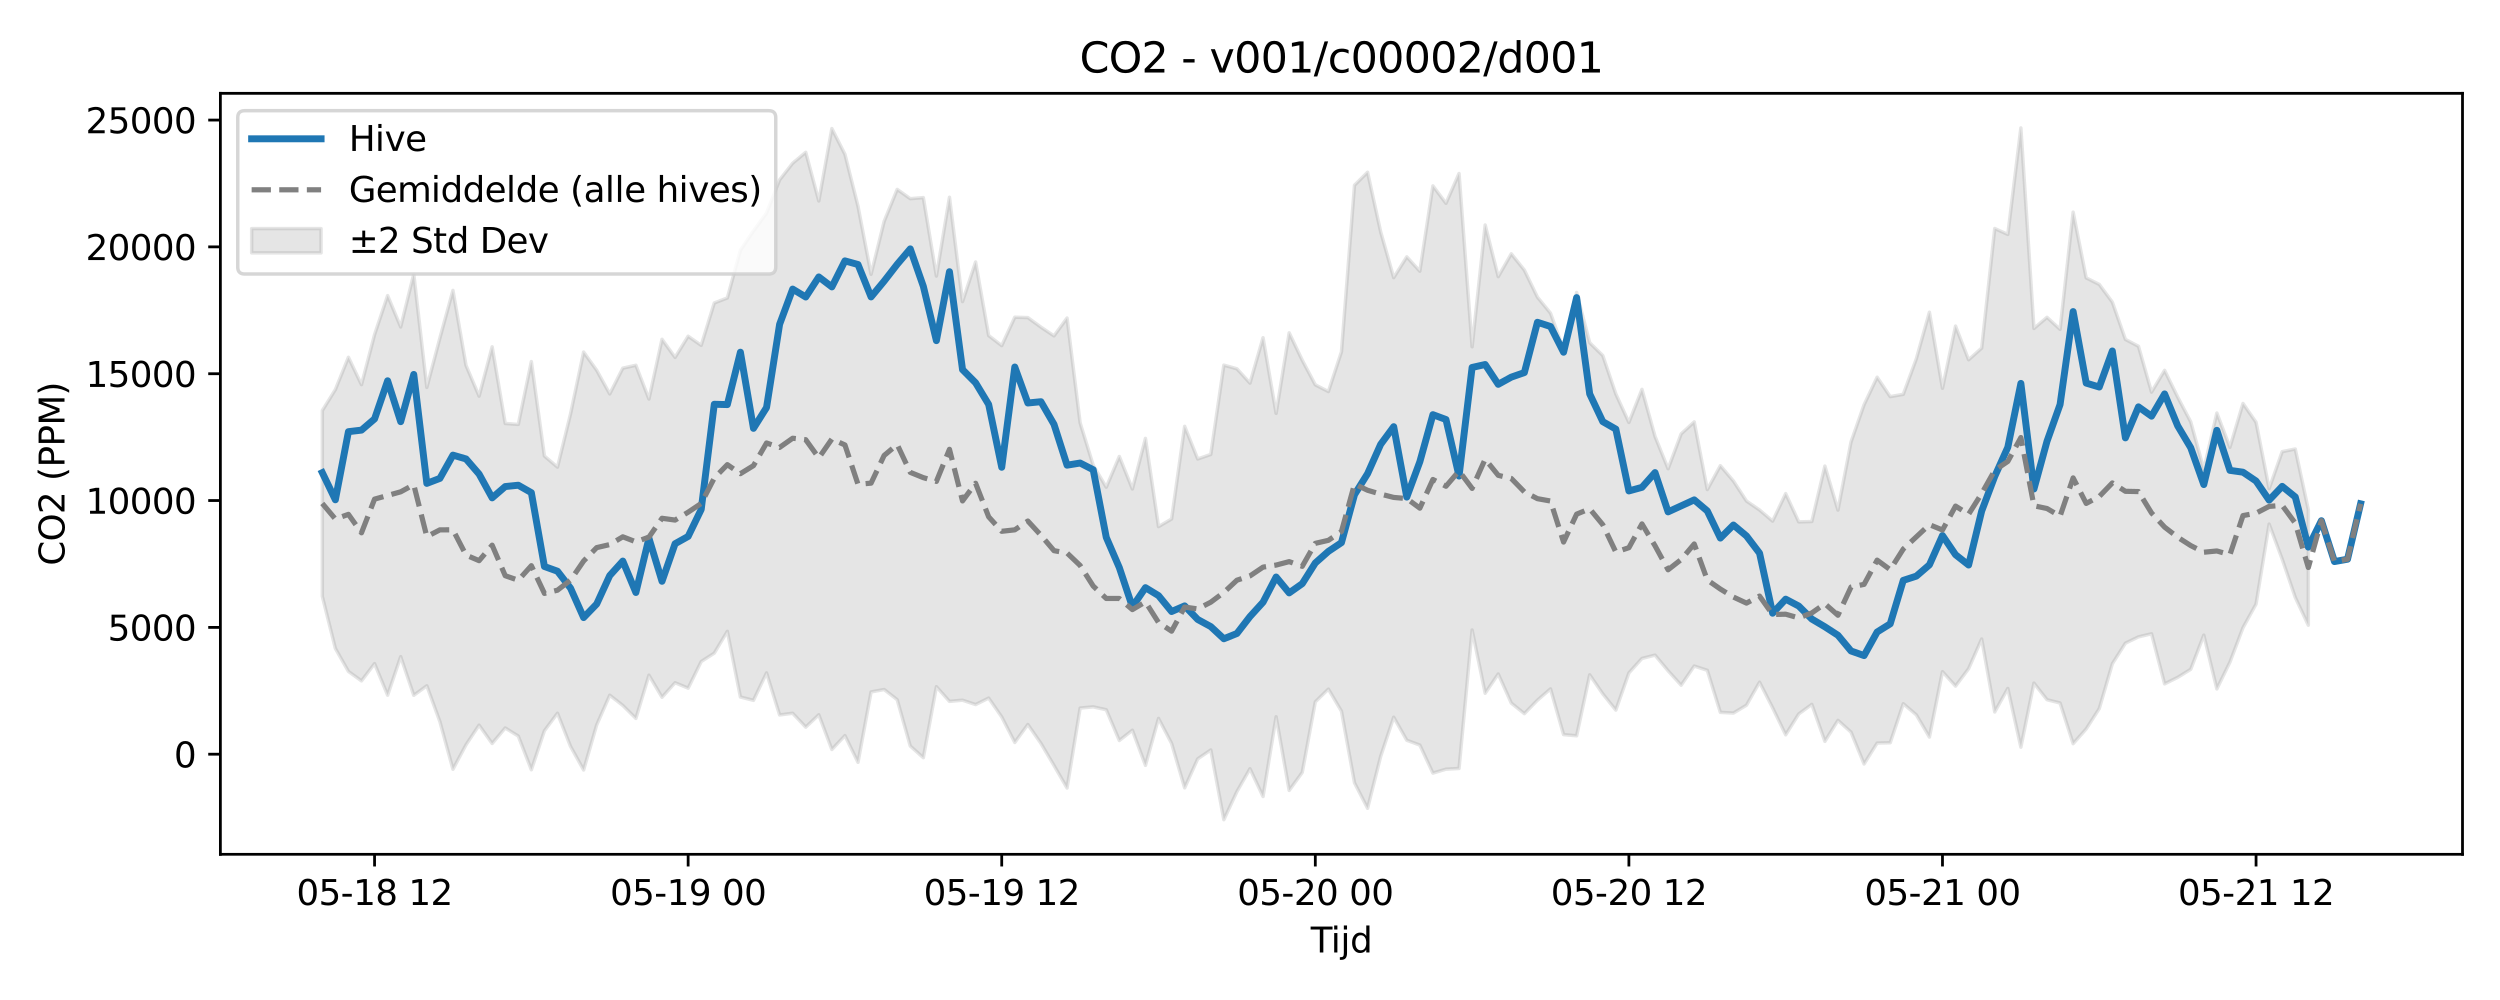 <?xml version="1.0" encoding="utf-8" standalone="no"?>
<!DOCTYPE svg PUBLIC "-//W3C//DTD SVG 1.1//EN"
  "http://www.w3.org/Graphics/SVG/1.1/DTD/svg11.dtd">
<svg xmlns:xlink="http://www.w3.org/1999/xlink" width="720pt" height="288pt" viewBox="0 0 720 288" xmlns="http://www.w3.org/2000/svg" version="1.1">
 <defs>
  <style type="text/css">*{stroke-linejoin: round; stroke-linecap: butt}</style>
 </defs>
 <g id="figure_1">
  <g id="patch_1">
   <path d="M 0 288 
L 720 288 
L 720 0 
L 0 0 
z
" style="fill: #ffffff"/>
  </g>
  <g id="axes_1">
   <g id="patch_2">
    <path d="M 63.47 246.04 
L 709.2 246.04 
L 709.2 26.88 
L 63.47 26.88 
z
" style="fill: #ffffff"/>
   </g>
   <g id="FillBetweenPolyCollection_1">
    <defs>
     <path id="m70e75638bb" d="M 92.821 -169.747 
L 92.821 -116.275 
L 96.584 -101.258 
L 100.347 -94.627 
L 104.11 -91.901 
L 107.873 -96.876 
L 111.636 -87.784 
L 115.399 -98.881 
L 119.162 -87.745 
L 122.925 -90.489 
L 126.688 -80.173 
L 130.451 -66.448 
L 134.214 -73.497 
L 137.977 -79.157 
L 141.74 -73.866 
L 145.503 -78.345 
L 149.266 -76.009 
L 153.029 -66.303 
L 156.792 -77.538 
L 160.555 -82.586 
L 164.318 -73.033 
L 168.081 -66.241 
L 171.844 -79.209 
L 175.607 -87.776 
L 179.37 -84.829 
L 183.133 -81.095 
L 186.896 -93.55 
L 190.659 -87.184 
L 194.422 -91.374 
L 198.185 -89.809 
L 201.948 -97.475 
L 205.711 -99.892 
L 209.474 -106.175 
L 213.237 -87.254 
L 217 -86.297 
L 220.763 -94.209 
L 224.526 -82.093 
L 228.289 -82.581 
L 232.052 -78.581 
L 235.815 -82.148 
L 239.578 -72.137 
L 243.341 -76.142 
L 247.104 -68.441 
L 250.867 -88.715 
L 254.63 -89.424 
L 258.393 -86.488 
L 262.156 -73.146 
L 265.919 -69.78 
L 269.682 -90.232 
L 273.445 -86 
L 277.208 -86.339 
L 280.971 -85.08 
L 284.734 -86.954 
L 288.497 -81.518 
L 292.26 -74.172 
L 296.023 -79.349 
L 299.786 -73.909 
L 303.549 -67.546 
L 307.312 -61.051 
L 311.075 -84.072 
L 314.838 -84.425 
L 318.601 -83.593 
L 322.364 -74.73 
L 326.127 -77.698 
L 329.89 -67.581 
L 333.653 -81.087 
L 337.416 -73.909 
L 341.179 -61.094 
L 344.942 -69.449 
L 348.705 -72.015 
L 352.468 -51.922 
L 356.231 -60.007 
L 359.994 -66.601 
L 363.757 -58.593 
L 367.52 -81.572 
L 371.283 -60.356 
L 375.046 -65.531 
L 378.809 -85.868 
L 382.572 -89.541 
L 386.335 -83.178 
L 390.098 -62.541 
L 393.861 -55.208 
L 397.624 -70.129 
L 401.387 -81.447 
L 405.15 -74.806 
L 408.913 -73.417 
L 412.676 -65.348 
L 416.439 -66.472 
L 420.202 -66.68 
L 423.965 -106.562 
L 427.728 -88.341 
L 431.491 -93.891 
L 435.254 -85.511 
L 439.017 -82.473 
L 442.78 -86.34 
L 446.543 -89.598 
L 450.306 -76.428 
L 454.069 -76.089 
L 457.832 -93.656 
L 461.595 -88.179 
L 465.358 -83.486 
L 469.121 -94.196 
L 472.884 -98.364 
L 476.647 -99.318 
L 480.41 -94.811 
L 484.173 -90.655 
L 487.936 -96.177 
L 491.699 -94.948 
L 495.462 -82.833 
L 499.225 -82.635 
L 502.988 -84.902 
L 506.751 -91.534 
L 510.514 -84.144 
L 514.277 -76.373 
L 518.04 -82.382 
L 521.803 -85.145 
L 525.566 -74.478 
L 529.329 -80.532 
L 533.092 -77.148 
L 536.855 -67.971 
L 540.618 -73.996 
L 544.381 -74.087 
L 548.144 -85.327 
L 551.907 -82.117 
L 555.67 -75.716 
L 559.433 -94.561 
L 563.196 -90.396 
L 566.959 -95.426 
L 570.722 -103.976 
L 574.485 -82.947 
L 578.248 -89.729 
L 582.011 -72.811 
L 585.774 -91.271 
L 589.537 -86.48 
L 593.3 -85.539 
L 597.063 -73.82 
L 600.826 -78.064 
L 604.589 -83.926 
L 608.352 -96.824 
L 612.115 -102.758 
L 615.878 -104.578 
L 619.641 -105.465 
L 623.404 -91.041 
L 627.167 -92.908 
L 630.93 -95.242 
L 634.693 -105.082 
L 638.456 -89.593 
L 642.219 -97.305 
L 645.982 -107.215 
L 649.745 -114.031 
L 653.508 -137.065 
L 657.271 -126.971 
L 661.034 -115.96 
L 664.797 -107.934 
L 664.797 -141.188 
L 664.797 -141.188 
L 661.034 -158.685 
L 657.271 -157.931 
L 653.508 -147.252 
L 649.745 -166.385 
L 645.982 -171.805 
L 642.219 -159.177 
L 638.456 -169.051 
L 634.693 -152.83 
L 630.93 -166.508 
L 627.167 -173.663 
L 623.404 -181.344 
L 619.641 -175.07 
L 615.878 -188.27 
L 612.115 -190.257 
L 608.352 -200.997 
L 604.589 -206.087 
L 600.826 -207.968 
L 597.063 -226.905 
L 593.3 -193.142 
L 589.537 -196.616 
L 585.774 -193.403 
L 582.011 -251.158 
L 578.248 -220.485 
L 574.485 -222.19 
L 570.722 -187.751 
L 566.959 -184.381 
L 563.196 -194.09 
L 559.433 -176.171 
L 555.67 -198.084 
L 551.907 -184.673 
L 548.144 -174.437 
L 544.381 -173.773 
L 540.618 -179.361 
L 536.855 -171.44 
L 533.092 -160.708 
L 529.329 -141.087 
L 525.566 -153.766 
L 521.803 -137.804 
L 518.04 -137.699 
L 514.277 -145.844 
L 510.514 -137.918 
L 506.751 -141.122 
L 502.988 -143.702 
L 499.225 -149.465 
L 495.462 -153.881 
L 491.699 -147.001 
L 487.936 -166.499 
L 484.173 -163.046 
L 480.41 -152.999 
L 476.647 -162.313 
L 472.884 -175.866 
L 469.121 -166.333 
L 465.358 -174.541 
L 461.595 -185.61 
L 457.832 -189.29 
L 454.069 -203.765 
L 450.306 -187.356 
L 446.543 -197.812 
L 442.78 -202.427 
L 439.017 -210.209 
L 435.254 -214.903 
L 431.491 -208.321 
L 427.728 -223.208 
L 423.965 -188.123 
L 420.202 -238.031 
L 416.439 -229.453 
L 412.676 -234.466 
L 408.913 -209.884 
L 405.15 -214.028 
L 401.387 -208.036 
L 397.624 -221.268 
L 393.861 -238.397 
L 390.098 -234.667 
L 386.335 -186.665 
L 382.572 -175.232 
L 378.809 -177.168 
L 375.046 -184.267 
L 371.283 -192.148 
L 367.52 -168.948 
L 363.757 -190.741 
L 359.994 -177.665 
L 356.231 -181.794 
L 352.468 -182.842 
L 348.705 -157.124 
L 344.942 -155.814 
L 341.179 -165.223 
L 337.416 -138.535 
L 333.653 -136.335 
L 329.89 -161.749 
L 326.127 -147.17 
L 322.364 -156.538 
L 318.601 -147.678 
L 314.838 -154.018 
L 311.075 -166.227 
L 307.312 -196.412 
L 303.549 -191.265 
L 299.786 -193.789 
L 296.023 -196.531 
L 292.26 -196.645 
L 288.497 -188.458 
L 284.734 -191.358 
L 280.971 -212.551 
L 277.208 -201.131 
L 273.445 -231.193 
L 269.682 -208.488 
L 265.919 -231.092 
L 262.156 -230.78 
L 258.393 -233.457 
L 254.63 -224.229 
L 250.867 -208.994 
L 247.104 -228.601 
L 243.341 -243.563 
L 239.578 -250.978 
L 235.815 -230.111 
L 232.052 -244.143 
L 228.289 -240.997 
L 224.526 -236.192 
L 220.763 -226.629 
L 217 -221.498 
L 213.237 -215.916 
L 209.474 -202.193 
L 205.711 -200.746 
L 201.948 -188.539 
L 198.185 -191.169 
L 194.422 -185.066 
L 190.659 -190.288 
L 186.896 -173.07 
L 183.133 -182.808 
L 179.37 -181.971 
L 175.607 -174.551 
L 171.844 -181.365 
L 168.081 -186.612 
L 164.318 -168.808 
L 160.555 -153.467 
L 156.792 -156.665 
L 153.029 -183.861 
L 149.266 -165.764 
L 145.503 -166.046 
L 141.74 -188.116 
L 137.977 -173.901 
L 134.214 -182.772 
L 130.451 -204.368 
L 126.688 -190.636 
L 122.925 -176.425 
L 119.162 -209.07 
L 115.399 -193.834 
L 111.636 -202.864 
L 107.873 -191.625 
L 104.11 -177.21 
L 100.347 -185.107 
L 96.584 -175.798 
L 92.821 -169.747 
z
" style="stroke: #808080; stroke-opacity: 0.2"/>
    </defs>
    <g clip-path="url(#p7e079d8d9c)">
     <use xlink:href="#m70e75638bb" x="0" y="288" style="fill: #808080; fill-opacity: 0.2; stroke: #808080; stroke-opacity: 0.2"/>
    </g>
   </g>
   <g id="matplotlib.axis_1">
    <g id="xtick_1">
     <g id="line2d_1">
      <defs>
       <path id="mf0b51a9834" d="M 0 0 
L 0 3.5 
" style="stroke: #000000; stroke-width: 0.8"/>
      </defs>
      <g>
       <use xlink:href="#mf0b51a9834" x="107.873" y="246.04" style="stroke: #000000; stroke-width: 0.8"/>
      </g>
     </g>
     <g id="text_1">
      <!-- 05-18 12 -->
      <g transform="translate(85.393 260.638) scale(0.1 -0.1)">
       <defs>
        <path id="DejaVuSans-30" d="M 2034 4250 
Q 1547 4250 1301 3770 
Q 1056 3291 1056 2328 
Q 1056 1369 1301 889 
Q 1547 409 2034 409 
Q 2525 409 2770 889 
Q 3016 1369 3016 2328 
Q 3016 3291 2770 3770 
Q 2525 4250 2034 4250 
z
M 2034 4750 
Q 2819 4750 3233 4129 
Q 3647 3509 3647 2328 
Q 3647 1150 3233 529 
Q 2819 -91 2034 -91 
Q 1250 -91 836 529 
Q 422 1150 422 2328 
Q 422 3509 836 4129 
Q 1250 4750 2034 4750 
z
" transform="scale(0.016)"/>
        <path id="DejaVuSans-35" d="M 691 4666 
L 3169 4666 
L 3169 4134 
L 1269 4134 
L 1269 2991 
Q 1406 3038 1543 3061 
Q 1681 3084 1819 3084 
Q 2600 3084 3056 2656 
Q 3513 2228 3513 1497 
Q 3513 744 3044 326 
Q 2575 -91 1722 -91 
Q 1428 -91 1123 -41 
Q 819 9 494 109 
L 494 744 
Q 775 591 1075 516 
Q 1375 441 1709 441 
Q 2250 441 2565 725 
Q 2881 1009 2881 1497 
Q 2881 1984 2565 2268 
Q 2250 2553 1709 2553 
Q 1456 2553 1204 2497 
Q 953 2441 691 2322 
L 691 4666 
z
" transform="scale(0.016)"/>
        <path id="DejaVuSans-2d" d="M 313 2009 
L 1997 2009 
L 1997 1497 
L 313 1497 
L 313 2009 
z
" transform="scale(0.016)"/>
        <path id="DejaVuSans-31" d="M 794 531 
L 1825 531 
L 1825 4091 
L 703 3866 
L 703 4441 
L 1819 4666 
L 2450 4666 
L 2450 531 
L 3481 531 
L 3481 0 
L 794 0 
L 794 531 
z
" transform="scale(0.016)"/>
        <path id="DejaVuSans-38" d="M 2034 2216 
Q 1584 2216 1326 1975 
Q 1069 1734 1069 1313 
Q 1069 891 1326 650 
Q 1584 409 2034 409 
Q 2484 409 2743 651 
Q 3003 894 3003 1313 
Q 3003 1734 2745 1975 
Q 2488 2216 2034 2216 
z
M 1403 2484 
Q 997 2584 770 2862 
Q 544 3141 544 3541 
Q 544 4100 942 4425 
Q 1341 4750 2034 4750 
Q 2731 4750 3128 4425 
Q 3525 4100 3525 3541 
Q 3525 3141 3298 2862 
Q 3072 2584 2669 2484 
Q 3125 2378 3379 2068 
Q 3634 1759 3634 1313 
Q 3634 634 3220 271 
Q 2806 -91 2034 -91 
Q 1263 -91 848 271 
Q 434 634 434 1313 
Q 434 1759 690 2068 
Q 947 2378 1403 2484 
z
M 1172 3481 
Q 1172 3119 1398 2916 
Q 1625 2713 2034 2713 
Q 2441 2713 2670 2916 
Q 2900 3119 2900 3481 
Q 2900 3844 2670 4047 
Q 2441 4250 2034 4250 
Q 1625 4250 1398 4047 
Q 1172 3844 1172 3481 
z
" transform="scale(0.016)"/>
        <path id="DejaVuSans-20" transform="scale(0.016)"/>
        <path id="DejaVuSans-32" d="M 1228 531 
L 3431 531 
L 3431 0 
L 469 0 
L 469 531 
Q 828 903 1448 1529 
Q 2069 2156 2228 2338 
Q 2531 2678 2651 2914 
Q 2772 3150 2772 3378 
Q 2772 3750 2511 3984 
Q 2250 4219 1831 4219 
Q 1534 4219 1204 4116 
Q 875 4013 500 3803 
L 500 4441 
Q 881 4594 1212 4672 
Q 1544 4750 1819 4750 
Q 2544 4750 2975 4387 
Q 3406 4025 3406 3419 
Q 3406 3131 3298 2873 
Q 3191 2616 2906 2266 
Q 2828 2175 2409 1742 
Q 1991 1309 1228 531 
z
" transform="scale(0.016)"/>
       </defs>
       <use xlink:href="#DejaVuSans-30"/>
       <use xlink:href="#DejaVuSans-35" transform="translate(63.623 0)"/>
       <use xlink:href="#DejaVuSans-2d" transform="translate(127.246 0)"/>
       <use xlink:href="#DejaVuSans-31" transform="translate(163.33 0)"/>
       <use xlink:href="#DejaVuSans-38" transform="translate(226.953 0)"/>
       <use xlink:href="#DejaVuSans-20" transform="translate(290.576 0)"/>
       <use xlink:href="#DejaVuSans-31" transform="translate(322.363 0)"/>
       <use xlink:href="#DejaVuSans-32" transform="translate(385.986 0)"/>
      </g>
     </g>
    </g>
    <g id="xtick_2">
     <g id="line2d_2">
      <g>
       <use xlink:href="#mf0b51a9834" x="198.185" y="246.04" style="stroke: #000000; stroke-width: 0.8"/>
      </g>
     </g>
     <g id="text_2">
      <!-- 05-19 00 -->
      <g transform="translate(175.705 260.638) scale(0.1 -0.1)">
       <defs>
        <path id="DejaVuSans-39" d="M 703 97 
L 703 672 
Q 941 559 1184 500 
Q 1428 441 1663 441 
Q 2288 441 2617 861 
Q 2947 1281 2994 2138 
Q 2813 1869 2534 1725 
Q 2256 1581 1919 1581 
Q 1219 1581 811 2004 
Q 403 2428 403 3163 
Q 403 3881 828 4315 
Q 1253 4750 1959 4750 
Q 2769 4750 3195 4129 
Q 3622 3509 3622 2328 
Q 3622 1225 3098 567 
Q 2575 -91 1691 -91 
Q 1453 -91 1209 -44 
Q 966 3 703 97 
z
M 1959 2075 
Q 2384 2075 2632 2365 
Q 2881 2656 2881 3163 
Q 2881 3666 2632 3958 
Q 2384 4250 1959 4250 
Q 1534 4250 1286 3958 
Q 1038 3666 1038 3163 
Q 1038 2656 1286 2365 
Q 1534 2075 1959 2075 
z
" transform="scale(0.016)"/>
       </defs>
       <use xlink:href="#DejaVuSans-30"/>
       <use xlink:href="#DejaVuSans-35" transform="translate(63.623 0)"/>
       <use xlink:href="#DejaVuSans-2d" transform="translate(127.246 0)"/>
       <use xlink:href="#DejaVuSans-31" transform="translate(163.33 0)"/>
       <use xlink:href="#DejaVuSans-39" transform="translate(226.953 0)"/>
       <use xlink:href="#DejaVuSans-20" transform="translate(290.576 0)"/>
       <use xlink:href="#DejaVuSans-30" transform="translate(322.363 0)"/>
       <use xlink:href="#DejaVuSans-30" transform="translate(385.986 0)"/>
      </g>
     </g>
    </g>
    <g id="xtick_3">
     <g id="line2d_3">
      <g>
       <use xlink:href="#mf0b51a9834" x="288.497" y="246.04" style="stroke: #000000; stroke-width: 0.8"/>
      </g>
     </g>
     <g id="text_3">
      <!-- 05-19 12 -->
      <g transform="translate(266.017 260.638) scale(0.1 -0.1)">
       <use xlink:href="#DejaVuSans-30"/>
       <use xlink:href="#DejaVuSans-35" transform="translate(63.623 0)"/>
       <use xlink:href="#DejaVuSans-2d" transform="translate(127.246 0)"/>
       <use xlink:href="#DejaVuSans-31" transform="translate(163.33 0)"/>
       <use xlink:href="#DejaVuSans-39" transform="translate(226.953 0)"/>
       <use xlink:href="#DejaVuSans-20" transform="translate(290.576 0)"/>
       <use xlink:href="#DejaVuSans-31" transform="translate(322.363 0)"/>
       <use xlink:href="#DejaVuSans-32" transform="translate(385.986 0)"/>
      </g>
     </g>
    </g>
    <g id="xtick_4">
     <g id="line2d_4">
      <g>
       <use xlink:href="#mf0b51a9834" x="378.809" y="246.04" style="stroke: #000000; stroke-width: 0.8"/>
      </g>
     </g>
     <g id="text_4">
      <!-- 05-20 00 -->
      <g transform="translate(356.329 260.638) scale(0.1 -0.1)">
       <use xlink:href="#DejaVuSans-30"/>
       <use xlink:href="#DejaVuSans-35" transform="translate(63.623 0)"/>
       <use xlink:href="#DejaVuSans-2d" transform="translate(127.246 0)"/>
       <use xlink:href="#DejaVuSans-32" transform="translate(163.33 0)"/>
       <use xlink:href="#DejaVuSans-30" transform="translate(226.953 0)"/>
       <use xlink:href="#DejaVuSans-20" transform="translate(290.576 0)"/>
       <use xlink:href="#DejaVuSans-30" transform="translate(322.363 0)"/>
       <use xlink:href="#DejaVuSans-30" transform="translate(385.986 0)"/>
      </g>
     </g>
    </g>
    <g id="xtick_5">
     <g id="line2d_5">
      <g>
       <use xlink:href="#mf0b51a9834" x="469.121" y="246.04" style="stroke: #000000; stroke-width: 0.8"/>
      </g>
     </g>
     <g id="text_5">
      <!-- 05-20 12 -->
      <g transform="translate(446.64 260.638) scale(0.1 -0.1)">
       <use xlink:href="#DejaVuSans-30"/>
       <use xlink:href="#DejaVuSans-35" transform="translate(63.623 0)"/>
       <use xlink:href="#DejaVuSans-2d" transform="translate(127.246 0)"/>
       <use xlink:href="#DejaVuSans-32" transform="translate(163.33 0)"/>
       <use xlink:href="#DejaVuSans-30" transform="translate(226.953 0)"/>
       <use xlink:href="#DejaVuSans-20" transform="translate(290.576 0)"/>
       <use xlink:href="#DejaVuSans-31" transform="translate(322.363 0)"/>
       <use xlink:href="#DejaVuSans-32" transform="translate(385.986 0)"/>
      </g>
     </g>
    </g>
    <g id="xtick_6">
     <g id="line2d_6">
      <g>
       <use xlink:href="#mf0b51a9834" x="559.433" y="246.04" style="stroke: #000000; stroke-width: 0.8"/>
      </g>
     </g>
     <g id="text_6">
      <!-- 05-21 00 -->
      <g transform="translate(536.952 260.638) scale(0.1 -0.1)">
       <use xlink:href="#DejaVuSans-30"/>
       <use xlink:href="#DejaVuSans-35" transform="translate(63.623 0)"/>
       <use xlink:href="#DejaVuSans-2d" transform="translate(127.246 0)"/>
       <use xlink:href="#DejaVuSans-32" transform="translate(163.33 0)"/>
       <use xlink:href="#DejaVuSans-31" transform="translate(226.953 0)"/>
       <use xlink:href="#DejaVuSans-20" transform="translate(290.576 0)"/>
       <use xlink:href="#DejaVuSans-30" transform="translate(322.363 0)"/>
       <use xlink:href="#DejaVuSans-30" transform="translate(385.986 0)"/>
      </g>
     </g>
    </g>
    <g id="xtick_7">
     <g id="line2d_7">
      <g>
       <use xlink:href="#mf0b51a9834" x="649.745" y="246.04" style="stroke: #000000; stroke-width: 0.8"/>
      </g>
     </g>
     <g id="text_7">
      <!-- 05-21 12 -->
      <g transform="translate(627.264 260.638) scale(0.1 -0.1)">
       <use xlink:href="#DejaVuSans-30"/>
       <use xlink:href="#DejaVuSans-35" transform="translate(63.623 0)"/>
       <use xlink:href="#DejaVuSans-2d" transform="translate(127.246 0)"/>
       <use xlink:href="#DejaVuSans-32" transform="translate(163.33 0)"/>
       <use xlink:href="#DejaVuSans-31" transform="translate(226.953 0)"/>
       <use xlink:href="#DejaVuSans-20" transform="translate(290.576 0)"/>
       <use xlink:href="#DejaVuSans-31" transform="translate(322.363 0)"/>
       <use xlink:href="#DejaVuSans-32" transform="translate(385.986 0)"/>
      </g>
     </g>
    </g>
    <g id="text_8">
     <!-- Tijd -->
     <g transform="translate(377.485 274.317) scale(0.1 -0.1)">
      <defs>
       <path id="DejaVuSans-54" d="M -19 4666 
L 3928 4666 
L 3928 4134 
L 2272 4134 
L 2272 0 
L 1638 0 
L 1638 4134 
L -19 4134 
L -19 4666 
z
" transform="scale(0.016)"/>
       <path id="DejaVuSans-69" d="M 603 3500 
L 1178 3500 
L 1178 0 
L 603 0 
L 603 3500 
z
M 603 4863 
L 1178 4863 
L 1178 4134 
L 603 4134 
L 603 4863 
z
" transform="scale(0.016)"/>
       <path id="DejaVuSans-6a" d="M 603 3500 
L 1178 3500 
L 1178 -63 
Q 1178 -731 923 -1031 
Q 669 -1331 103 -1331 
L -116 -1331 
L -116 -844 
L 38 -844 
Q 366 -844 484 -692 
Q 603 -541 603 -63 
L 603 3500 
z
M 603 4863 
L 1178 4863 
L 1178 4134 
L 603 4134 
L 603 4863 
z
" transform="scale(0.016)"/>
       <path id="DejaVuSans-64" d="M 2906 2969 
L 2906 4863 
L 3481 4863 
L 3481 0 
L 2906 0 
L 2906 525 
Q 2725 213 2448 61 
Q 2172 -91 1784 -91 
Q 1150 -91 751 415 
Q 353 922 353 1747 
Q 353 2572 751 3078 
Q 1150 3584 1784 3584 
Q 2172 3584 2448 3432 
Q 2725 3281 2906 2969 
z
M 947 1747 
Q 947 1113 1208 752 
Q 1469 391 1925 391 
Q 2381 391 2643 752 
Q 2906 1113 2906 1747 
Q 2906 2381 2643 2742 
Q 2381 3103 1925 3103 
Q 1469 3103 1208 2742 
Q 947 2381 947 1747 
z
" transform="scale(0.016)"/>
      </defs>
      <use xlink:href="#DejaVuSans-54"/>
      <use xlink:href="#DejaVuSans-69" transform="translate(57.959 0)"/>
      <use xlink:href="#DejaVuSans-6a" transform="translate(85.742 0)"/>
      <use xlink:href="#DejaVuSans-64" transform="translate(113.525 0)"/>
     </g>
    </g>
   </g>
   <g id="matplotlib.axis_2">
    <g id="ytick_1">
     <g id="line2d_8">
      <defs>
       <path id="m801683d7bb" d="M 0 0 
L -3.5 0 
" style="stroke: #000000; stroke-width: 0.8"/>
      </defs>
      <g>
       <use xlink:href="#m801683d7bb" x="63.47" y="217.214" style="stroke: #000000; stroke-width: 0.8"/>
      </g>
     </g>
     <g id="text_9">
      <!-- 0 -->
      <g transform="translate(50.108 221.013) scale(0.1 -0.1)">
       <use xlink:href="#DejaVuSans-30"/>
      </g>
     </g>
    </g>
    <g id="ytick_2">
     <g id="line2d_9">
      <g>
       <use xlink:href="#m801683d7bb" x="63.47" y="180.685" style="stroke: #000000; stroke-width: 0.8"/>
      </g>
     </g>
     <g id="text_10">
      <!-- 5000 -->
      <g transform="translate(31.02 184.485) scale(0.1 -0.1)">
       <use xlink:href="#DejaVuSans-35"/>
       <use xlink:href="#DejaVuSans-30" transform="translate(63.623 0)"/>
       <use xlink:href="#DejaVuSans-30" transform="translate(127.246 0)"/>
       <use xlink:href="#DejaVuSans-30" transform="translate(190.869 0)"/>
      </g>
     </g>
    </g>
    <g id="ytick_3">
     <g id="line2d_10">
      <g>
       <use xlink:href="#m801683d7bb" x="63.47" y="144.157" style="stroke: #000000; stroke-width: 0.8"/>
      </g>
     </g>
     <g id="text_11">
      <!-- 10000 -->
      <g transform="translate(24.657 147.956) scale(0.1 -0.1)">
       <use xlink:href="#DejaVuSans-31"/>
       <use xlink:href="#DejaVuSans-30" transform="translate(63.623 0)"/>
       <use xlink:href="#DejaVuSans-30" transform="translate(127.246 0)"/>
       <use xlink:href="#DejaVuSans-30" transform="translate(190.869 0)"/>
       <use xlink:href="#DejaVuSans-30" transform="translate(254.492 0)"/>
      </g>
     </g>
    </g>
    <g id="ytick_4">
     <g id="line2d_11">
      <g>
       <use xlink:href="#m801683d7bb" x="63.47" y="107.629" style="stroke: #000000; stroke-width: 0.8"/>
      </g>
     </g>
     <g id="text_12">
      <!-- 15000 -->
      <g transform="translate(24.657 111.428) scale(0.1 -0.1)">
       <use xlink:href="#DejaVuSans-31"/>
       <use xlink:href="#DejaVuSans-35" transform="translate(63.623 0)"/>
       <use xlink:href="#DejaVuSans-30" transform="translate(127.246 0)"/>
       <use xlink:href="#DejaVuSans-30" transform="translate(190.869 0)"/>
       <use xlink:href="#DejaVuSans-30" transform="translate(254.492 0)"/>
      </g>
     </g>
    </g>
    <g id="ytick_5">
     <g id="line2d_12">
      <g>
       <use xlink:href="#m801683d7bb" x="63.47" y="71.101" style="stroke: #000000; stroke-width: 0.8"/>
      </g>
     </g>
     <g id="text_13">
      <!-- 20000 -->
      <g transform="translate(24.657 74.9) scale(0.1 -0.1)">
       <use xlink:href="#DejaVuSans-32"/>
       <use xlink:href="#DejaVuSans-30" transform="translate(63.623 0)"/>
       <use xlink:href="#DejaVuSans-30" transform="translate(127.246 0)"/>
       <use xlink:href="#DejaVuSans-30" transform="translate(190.869 0)"/>
       <use xlink:href="#DejaVuSans-30" transform="translate(254.492 0)"/>
      </g>
     </g>
    </g>
    <g id="ytick_6">
     <g id="line2d_13">
      <g>
       <use xlink:href="#m801683d7bb" x="63.47" y="34.573" style="stroke: #000000; stroke-width: 0.8"/>
      </g>
     </g>
     <g id="text_14">
      <!-- 25000 -->
      <g transform="translate(24.657 38.372) scale(0.1 -0.1)">
       <use xlink:href="#DejaVuSans-32"/>
       <use xlink:href="#DejaVuSans-35" transform="translate(63.623 0)"/>
       <use xlink:href="#DejaVuSans-30" transform="translate(127.246 0)"/>
       <use xlink:href="#DejaVuSans-30" transform="translate(190.869 0)"/>
       <use xlink:href="#DejaVuSans-30" transform="translate(254.492 0)"/>
      </g>
     </g>
    </g>
    <g id="text_15">
     <!-- CO2 (PPM) -->
     <g transform="translate(18.578 162.903) rotate(-90) scale(0.1 -0.1)">
      <defs>
       <path id="DejaVuSans-43" d="M 4122 4306 
L 4122 3641 
Q 3803 3938 3442 4084 
Q 3081 4231 2675 4231 
Q 1875 4231 1450 3742 
Q 1025 3253 1025 2328 
Q 1025 1406 1450 917 
Q 1875 428 2675 428 
Q 3081 428 3442 575 
Q 3803 722 4122 1019 
L 4122 359 
Q 3791 134 3420 21 
Q 3050 -91 2638 -91 
Q 1578 -91 968 557 
Q 359 1206 359 2328 
Q 359 3453 968 4101 
Q 1578 4750 2638 4750 
Q 3056 4750 3426 4639 
Q 3797 4528 4122 4306 
z
" transform="scale(0.016)"/>
       <path id="DejaVuSans-4f" d="M 2522 4238 
Q 1834 4238 1429 3725 
Q 1025 3213 1025 2328 
Q 1025 1447 1429 934 
Q 1834 422 2522 422 
Q 3209 422 3611 934 
Q 4013 1447 4013 2328 
Q 4013 3213 3611 3725 
Q 3209 4238 2522 4238 
z
M 2522 4750 
Q 3503 4750 4090 4092 
Q 4678 3434 4678 2328 
Q 4678 1225 4090 567 
Q 3503 -91 2522 -91 
Q 1538 -91 948 565 
Q 359 1222 359 2328 
Q 359 3434 948 4092 
Q 1538 4750 2522 4750 
z
" transform="scale(0.016)"/>
       <path id="DejaVuSans-28" d="M 1984 4856 
Q 1566 4138 1362 3434 
Q 1159 2731 1159 2009 
Q 1159 1288 1364 580 
Q 1569 -128 1984 -844 
L 1484 -844 
Q 1016 -109 783 600 
Q 550 1309 550 2009 
Q 550 2706 781 3412 
Q 1013 4119 1484 4856 
L 1984 4856 
z
" transform="scale(0.016)"/>
       <path id="DejaVuSans-50" d="M 1259 4147 
L 1259 2394 
L 2053 2394 
Q 2494 2394 2734 2622 
Q 2975 2850 2975 3272 
Q 2975 3691 2734 3919 
Q 2494 4147 2053 4147 
L 1259 4147 
z
M 628 4666 
L 2053 4666 
Q 2838 4666 3239 4311 
Q 3641 3956 3641 3272 
Q 3641 2581 3239 2228 
Q 2838 1875 2053 1875 
L 1259 1875 
L 1259 0 
L 628 0 
L 628 4666 
z
" transform="scale(0.016)"/>
       <path id="DejaVuSans-4d" d="M 628 4666 
L 1569 4666 
L 2759 1491 
L 3956 4666 
L 4897 4666 
L 4897 0 
L 4281 0 
L 4281 4097 
L 3078 897 
L 2444 897 
L 1241 4097 
L 1241 0 
L 628 0 
L 628 4666 
z
" transform="scale(0.016)"/>
       <path id="DejaVuSans-29" d="M 513 4856 
L 1013 4856 
Q 1481 4119 1714 3412 
Q 1947 2706 1947 2009 
Q 1947 1309 1714 600 
Q 1481 -109 1013 -844 
L 513 -844 
Q 928 -128 1133 580 
Q 1338 1288 1338 2009 
Q 1338 2731 1133 3434 
Q 928 4138 513 4856 
z
" transform="scale(0.016)"/>
      </defs>
      <use xlink:href="#DejaVuSans-43"/>
      <use xlink:href="#DejaVuSans-4f" transform="translate(69.824 0)"/>
      <use xlink:href="#DejaVuSans-32" transform="translate(148.535 0)"/>
      <use xlink:href="#DejaVuSans-20" transform="translate(212.158 0)"/>
      <use xlink:href="#DejaVuSans-28" transform="translate(243.945 0)"/>
      <use xlink:href="#DejaVuSans-50" transform="translate(282.959 0)"/>
      <use xlink:href="#DejaVuSans-50" transform="translate(343.262 0)"/>
      <use xlink:href="#DejaVuSans-4d" transform="translate(403.564 0)"/>
      <use xlink:href="#DejaVuSans-29" transform="translate(489.844 0)"/>
     </g>
    </g>
   </g>
   <g id="line2d_14">
    <path d="M 92.821 136.128 
L 96.584 143.938 
L 100.347 124.322 
L 104.11 123.874 
L 107.873 120.644 
L 111.636 109.67 
L 115.399 121.44 
L 119.162 107.841 
L 122.925 139.214 
L 126.688 137.772 
L 130.451 131.076 
L 134.214 132.174 
L 137.977 136.53 
L 141.74 143.38 
L 145.503 140.129 
L 149.266 139.742 
L 153.029 141.888 
L 156.792 163.149 
L 160.555 164.508 
L 164.318 169.398 
L 168.081 177.861 
L 171.844 173.962 
L 175.607 165.76 
L 179.37 161.593 
L 183.133 170.635 
L 186.896 155.016 
L 190.659 167.409 
L 194.422 156.596 
L 198.185 154.492 
L 201.948 146.714 
L 205.711 116.43 
L 209.474 116.522 
L 213.237 101.436 
L 217 123.363 
L 220.763 117.367 
L 224.526 93.398 
L 228.289 83.257 
L 232.052 85.54 
L 235.815 79.758 
L 239.578 82.629 
L 243.341 75.133 
L 247.104 76.178 
L 250.867 85.515 
L 254.63 80.967 
L 258.393 76.12 
L 262.156 71.678 
L 265.919 82.468 
L 269.682 98.102 
L 273.445 78.253 
L 277.208 106.453 
L 280.971 110.24 
L 284.734 116.48 
L 288.497 134.572 
L 292.26 105.703 
L 296.023 116.063 
L 299.786 115.692 
L 303.549 122.209 
L 307.312 133.971 
L 311.075 133.355 
L 314.838 135.285 
L 318.601 154.754 
L 322.364 163.47 
L 326.127 174.758 
L 329.89 169.245 
L 333.653 171.535 
L 337.416 176.119 
L 341.179 174.498 
L 344.942 178.406 
L 348.705 180.464 
L 352.468 183.963 
L 356.231 182.446 
L 359.994 177.571 
L 363.757 173.436 
L 367.52 166.184 
L 371.283 170.755 
L 375.046 168.1 
L 378.809 162.134 
L 382.572 158.803 
L 386.335 156.282 
L 390.098 142.472 
L 393.861 136.423 
L 397.624 127.983 
L 401.387 122.888 
L 405.15 143.164 
L 408.913 132.984 
L 412.676 119.425 
L 416.439 120.821 
L 420.202 137.1 
L 423.965 105.825 
L 427.728 104.979 
L 431.491 110.686 
L 435.254 108.615 
L 439.017 107.3 
L 442.78 92.818 
L 446.543 94.026 
L 450.306 101.441 
L 454.069 85.719 
L 457.832 113.449 
L 461.595 121.422 
L 465.358 123.587 
L 469.121 141.391 
L 472.884 140.355 
L 476.647 136.109 
L 480.41 147.418 
L 487.936 143.964 
L 491.699 147.148 
L 495.462 154.965 
L 499.225 151.207 
L 502.988 154.353 
L 506.751 159.309 
L 510.514 176.602 
L 514.277 172.559 
L 518.04 174.544 
L 521.803 178.289 
L 525.566 180.517 
L 529.329 182.955 
L 533.092 187.48 
L 536.855 188.807 
L 540.618 182.013 
L 544.381 179.665 
L 548.144 167.148 
L 551.907 165.926 
L 555.67 162.679 
L 559.433 154.229 
L 563.196 159.76 
L 566.959 162.726 
L 570.722 147.182 
L 574.485 137.197 
L 578.248 128.815 
L 582.011 110.423 
L 585.774 140.831 
L 589.537 127.088 
L 593.3 116.498 
L 597.063 89.737 
L 600.826 110.335 
L 604.589 111.462 
L 608.352 101.081 
L 612.115 126.105 
L 615.878 117.173 
L 619.641 119.859 
L 623.404 113.452 
L 627.167 122.627 
L 630.93 128.947 
L 634.693 139.555 
L 638.456 123.935 
L 642.219 135.466 
L 645.982 135.992 
L 649.745 138.537 
L 653.508 144.04 
L 657.271 140.076 
L 661.034 143.125 
L 664.797 157.561 
L 668.56 149.97 
L 672.323 161.731 
L 676.086 161.055 
L 679.849 145.097 
L 679.849 145.097 
" clip-path="url(#p7e079d8d9c)" style="fill: none; stroke: #1f77b4; stroke-width: 2; stroke-linecap: square"/>
   </g>
   <g id="line2d_15">
    <path d="M 92.821 144.989 
L 96.584 149.472 
L 100.347 148.133 
L 104.11 153.445 
L 107.873 143.749 
L 115.399 141.643 
L 119.162 139.593 
L 122.925 154.543 
L 126.688 152.595 
L 130.451 152.592 
L 134.214 159.865 
L 137.977 161.471 
L 141.74 157.009 
L 145.503 165.804 
L 149.266 167.113 
L 153.029 162.918 
L 156.792 170.898 
L 160.555 169.974 
L 164.318 167.08 
L 168.081 161.574 
L 171.844 157.713 
L 175.607 156.837 
L 179.37 154.6 
L 183.133 156.048 
L 186.896 154.69 
L 190.659 149.264 
L 194.422 149.78 
L 198.185 147.511 
L 201.948 144.993 
L 205.711 137.681 
L 209.474 133.816 
L 213.237 136.415 
L 217 134.103 
L 220.763 127.581 
L 224.526 128.858 
L 228.289 126.211 
L 232.052 126.638 
L 235.815 131.871 
L 239.578 126.443 
L 243.341 128.148 
L 247.104 139.479 
L 250.867 139.146 
L 254.63 131.173 
L 258.393 128.027 
L 262.156 136.037 
L 265.919 137.564 
L 269.682 138.64 
L 273.445 129.403 
L 277.208 144.265 
L 280.971 139.185 
L 284.734 148.844 
L 288.497 153.012 
L 292.26 152.592 
L 296.023 150.06 
L 299.786 154.151 
L 303.549 158.594 
L 307.312 159.269 
L 311.075 162.85 
L 314.838 168.779 
L 318.601 172.364 
L 322.364 172.366 
L 326.127 175.566 
L 329.89 173.335 
L 333.653 179.289 
L 337.416 181.778 
L 341.179 174.842 
L 344.942 175.369 
L 348.705 173.43 
L 352.468 170.618 
L 356.231 167.099 
L 359.994 165.867 
L 363.757 163.333 
L 367.52 162.74 
L 371.283 161.748 
L 375.046 163.101 
L 378.809 156.482 
L 382.572 155.613 
L 386.335 153.078 
L 390.098 139.396 
L 393.861 141.197 
L 397.624 142.301 
L 401.387 143.259 
L 405.15 143.583 
L 408.913 146.35 
L 412.676 138.093 
L 416.439 140.038 
L 420.202 135.645 
L 423.965 140.657 
L 427.728 132.225 
L 431.491 136.894 
L 435.254 137.793 
L 439.017 141.659 
L 442.78 143.617 
L 446.543 144.295 
L 450.306 156.108 
L 454.069 148.073 
L 457.832 146.527 
L 461.595 151.106 
L 465.358 158.986 
L 469.121 157.736 
L 472.884 150.885 
L 476.647 157.184 
L 480.41 164.095 
L 484.173 161.15 
L 487.936 156.662 
L 491.699 167.026 
L 495.462 169.643 
L 499.225 171.95 
L 502.988 173.698 
L 506.751 171.672 
L 510.514 176.969 
L 514.277 176.892 
L 518.04 177.959 
L 521.803 176.525 
L 525.566 173.878 
L 529.329 177.191 
L 533.092 169.072 
L 536.855 168.294 
L 540.618 161.321 
L 544.381 164.07 
L 548.144 158.118 
L 555.67 151.1 
L 559.433 152.634 
L 563.196 145.757 
L 566.959 148.097 
L 570.722 142.136 
L 574.485 135.431 
L 578.248 132.893 
L 582.011 126.015 
L 585.774 145.663 
L 589.537 146.452 
L 593.3 148.66 
L 597.063 137.637 
L 600.826 144.984 
L 604.589 142.993 
L 608.352 139.089 
L 612.115 141.492 
L 615.878 141.576 
L 619.641 147.733 
L 623.404 151.808 
L 627.167 154.714 
L 630.93 157.125 
L 634.693 159.044 
L 638.456 158.678 
L 642.219 159.759 
L 645.982 148.49 
L 649.745 147.792 
L 653.508 145.841 
L 657.271 145.549 
L 661.034 150.678 
L 664.797 163.439 
L 668.56 149.97 
L 672.323 161.731 
L 676.086 161.055 
L 679.849 145.097 
L 679.849 145.097 
" clip-path="url(#p7e079d8d9c)" style="fill: none; stroke-dasharray: 5.55,2.4; stroke-dashoffset: 0; stroke: #808080; stroke-width: 1.5"/>
   </g>
   <g id="patch_3">
    <path d="M 63.47 246.04 
L 63.47 26.88 
" style="fill: none; stroke: #000000; stroke-width: 0.8; stroke-linejoin: miter; stroke-linecap: square"/>
   </g>
   <g id="patch_4">
    <path d="M 709.2 246.04 
L 709.2 26.88 
" style="fill: none; stroke: #000000; stroke-width: 0.8; stroke-linejoin: miter; stroke-linecap: square"/>
   </g>
   <g id="patch_5">
    <path d="M 63.47 246.04 
L 709.2 246.04 
" style="fill: none; stroke: #000000; stroke-width: 0.8; stroke-linejoin: miter; stroke-linecap: square"/>
   </g>
   <g id="patch_6">
    <path d="M 63.47 26.88 
L 709.2 26.88 
" style="fill: none; stroke: #000000; stroke-width: 0.8; stroke-linejoin: miter; stroke-linecap: square"/>
   </g>
   <g id="text_16">
    <!-- CO2 - v001/c00002/d001 -->
    <g transform="translate(310.932 20.88) scale(0.12 -0.12)">
     <defs>
      <path id="DejaVuSans-76" d="M 191 3500 
L 800 3500 
L 1894 563 
L 2988 3500 
L 3597 3500 
L 2284 0 
L 1503 0 
L 191 3500 
z
" transform="scale(0.016)"/>
      <path id="DejaVuSans-2f" d="M 1625 4666 
L 2156 4666 
L 531 -594 
L 0 -594 
L 1625 4666 
z
" transform="scale(0.016)"/>
      <path id="DejaVuSans-63" d="M 3122 3366 
L 3122 2828 
Q 2878 2963 2633 3030 
Q 2388 3097 2138 3097 
Q 1578 3097 1268 2742 
Q 959 2388 959 1747 
Q 959 1106 1268 751 
Q 1578 397 2138 397 
Q 2388 397 2633 464 
Q 2878 531 3122 666 
L 3122 134 
Q 2881 22 2623 -34 
Q 2366 -91 2075 -91 
Q 1284 -91 818 406 
Q 353 903 353 1747 
Q 353 2603 823 3093 
Q 1294 3584 2113 3584 
Q 2378 3584 2631 3529 
Q 2884 3475 3122 3366 
z
" transform="scale(0.016)"/>
     </defs>
     <use xlink:href="#DejaVuSans-43"/>
     <use xlink:href="#DejaVuSans-4f" transform="translate(69.824 0)"/>
     <use xlink:href="#DejaVuSans-32" transform="translate(148.535 0)"/>
     <use xlink:href="#DejaVuSans-20" transform="translate(212.158 0)"/>
     <use xlink:href="#DejaVuSans-2d" transform="translate(243.945 0)"/>
     <use xlink:href="#DejaVuSans-20" transform="translate(280.029 0)"/>
     <use xlink:href="#DejaVuSans-76" transform="translate(311.816 0)"/>
     <use xlink:href="#DejaVuSans-30" transform="translate(370.996 0)"/>
     <use xlink:href="#DejaVuSans-30" transform="translate(434.619 0)"/>
     <use xlink:href="#DejaVuSans-31" transform="translate(498.242 0)"/>
     <use xlink:href="#DejaVuSans-2f" transform="translate(561.865 0)"/>
     <use xlink:href="#DejaVuSans-63" transform="translate(595.557 0)"/>
     <use xlink:href="#DejaVuSans-30" transform="translate(650.537 0)"/>
     <use xlink:href="#DejaVuSans-30" transform="translate(714.16 0)"/>
     <use xlink:href="#DejaVuSans-30" transform="translate(777.783 0)"/>
     <use xlink:href="#DejaVuSans-30" transform="translate(841.406 0)"/>
     <use xlink:href="#DejaVuSans-32" transform="translate(905.029 0)"/>
     <use xlink:href="#DejaVuSans-2f" transform="translate(968.652 0)"/>
     <use xlink:href="#DejaVuSans-64" transform="translate(1002.344 0)"/>
     <use xlink:href="#DejaVuSans-30" transform="translate(1065.82 0)"/>
     <use xlink:href="#DejaVuSans-30" transform="translate(1129.443 0)"/>
     <use xlink:href="#DejaVuSans-31" transform="translate(1193.066 0)"/>
    </g>
   </g>
   <g id="legend_1">
    <g id="patch_7">
     <path d="M 70.47 78.914 
L 221.414 78.914 
Q 223.414 78.914 223.414 76.914 
L 223.414 33.88 
Q 223.414 31.88 221.414 31.88 
L 70.47 31.88 
Q 68.47 31.88 68.47 33.88 
L 68.47 76.914 
Q 68.47 78.914 70.47 78.914 
z
" style="fill: #ffffff; opacity: 0.8; stroke: #cccccc; stroke-linejoin: miter"/>
    </g>
    <g id="line2d_16">
     <path d="M 72.47 39.978 
L 82.47 39.978 
L 92.47 39.978 
" style="fill: none; stroke: #1f77b4; stroke-width: 2; stroke-linecap: square"/>
    </g>
    <g id="text_17">
     <!-- Hive -->
     <g transform="translate(100.47 43.478) scale(0.1 -0.1)">
      <defs>
       <path id="DejaVuSans-48" d="M 628 4666 
L 1259 4666 
L 1259 2753 
L 3553 2753 
L 3553 4666 
L 4184 4666 
L 4184 0 
L 3553 0 
L 3553 2222 
L 1259 2222 
L 1259 0 
L 628 0 
L 628 4666 
z
" transform="scale(0.016)"/>
       <path id="DejaVuSans-65" d="M 3597 1894 
L 3597 1613 
L 953 1613 
Q 991 1019 1311 708 
Q 1631 397 2203 397 
Q 2534 397 2845 478 
Q 3156 559 3463 722 
L 3463 178 
Q 3153 47 2828 -22 
Q 2503 -91 2169 -91 
Q 1331 -91 842 396 
Q 353 884 353 1716 
Q 353 2575 817 3079 
Q 1281 3584 2069 3584 
Q 2775 3584 3186 3129 
Q 3597 2675 3597 1894 
z
M 3022 2063 
Q 3016 2534 2758 2815 
Q 2500 3097 2075 3097 
Q 1594 3097 1305 2825 
Q 1016 2553 972 2059 
L 3022 2063 
z
" transform="scale(0.016)"/>
      </defs>
      <use xlink:href="#DejaVuSans-48"/>
      <use xlink:href="#DejaVuSans-69" transform="translate(75.195 0)"/>
      <use xlink:href="#DejaVuSans-76" transform="translate(102.979 0)"/>
      <use xlink:href="#DejaVuSans-65" transform="translate(162.158 0)"/>
     </g>
    </g>
    <g id="line2d_17">
     <path d="M 72.47 54.657 
L 82.47 54.657 
L 92.47 54.657 
" style="fill: none; stroke-dasharray: 5.55,2.4; stroke-dashoffset: 0; stroke: #808080; stroke-width: 1.5"/>
    </g>
    <g id="text_18">
     <!-- Gemiddelde (alle hives) -->
     <g transform="translate(100.47 58.157) scale(0.1 -0.1)">
      <defs>
       <path id="DejaVuSans-47" d="M 3809 666 
L 3809 1919 
L 2778 1919 
L 2778 2438 
L 4434 2438 
L 4434 434 
Q 4069 175 3628 42 
Q 3188 -91 2688 -91 
Q 1594 -91 976 548 
Q 359 1188 359 2328 
Q 359 3472 976 4111 
Q 1594 4750 2688 4750 
Q 3144 4750 3555 4637 
Q 3966 4525 4313 4306 
L 4313 3634 
Q 3963 3931 3569 4081 
Q 3175 4231 2741 4231 
Q 1884 4231 1454 3753 
Q 1025 3275 1025 2328 
Q 1025 1384 1454 906 
Q 1884 428 2741 428 
Q 3075 428 3337 486 
Q 3600 544 3809 666 
z
" transform="scale(0.016)"/>
       <path id="DejaVuSans-6d" d="M 3328 2828 
Q 3544 3216 3844 3400 
Q 4144 3584 4550 3584 
Q 5097 3584 5394 3201 
Q 5691 2819 5691 2113 
L 5691 0 
L 5113 0 
L 5113 2094 
Q 5113 2597 4934 2840 
Q 4756 3084 4391 3084 
Q 3944 3084 3684 2787 
Q 3425 2491 3425 1978 
L 3425 0 
L 2847 0 
L 2847 2094 
Q 2847 2600 2669 2842 
Q 2491 3084 2119 3084 
Q 1678 3084 1418 2786 
Q 1159 2488 1159 1978 
L 1159 0 
L 581 0 
L 581 3500 
L 1159 3500 
L 1159 2956 
Q 1356 3278 1631 3431 
Q 1906 3584 2284 3584 
Q 2666 3584 2933 3390 
Q 3200 3197 3328 2828 
z
" transform="scale(0.016)"/>
       <path id="DejaVuSans-6c" d="M 603 4863 
L 1178 4863 
L 1178 0 
L 603 0 
L 603 4863 
z
" transform="scale(0.016)"/>
       <path id="DejaVuSans-61" d="M 2194 1759 
Q 1497 1759 1228 1600 
Q 959 1441 959 1056 
Q 959 750 1161 570 
Q 1363 391 1709 391 
Q 2188 391 2477 730 
Q 2766 1069 2766 1631 
L 2766 1759 
L 2194 1759 
z
M 3341 1997 
L 3341 0 
L 2766 0 
L 2766 531 
Q 2569 213 2275 61 
Q 1981 -91 1556 -91 
Q 1019 -91 701 211 
Q 384 513 384 1019 
Q 384 1609 779 1909 
Q 1175 2209 1959 2209 
L 2766 2209 
L 2766 2266 
Q 2766 2663 2505 2880 
Q 2244 3097 1772 3097 
Q 1472 3097 1187 3025 
Q 903 2953 641 2809 
L 641 3341 
Q 956 3463 1253 3523 
Q 1550 3584 1831 3584 
Q 2591 3584 2966 3190 
Q 3341 2797 3341 1997 
z
" transform="scale(0.016)"/>
       <path id="DejaVuSans-68" d="M 3513 2113 
L 3513 0 
L 2938 0 
L 2938 2094 
Q 2938 2591 2744 2837 
Q 2550 3084 2163 3084 
Q 1697 3084 1428 2787 
Q 1159 2491 1159 1978 
L 1159 0 
L 581 0 
L 581 4863 
L 1159 4863 
L 1159 2956 
Q 1366 3272 1645 3428 
Q 1925 3584 2291 3584 
Q 2894 3584 3203 3211 
Q 3513 2838 3513 2113 
z
" transform="scale(0.016)"/>
       <path id="DejaVuSans-73" d="M 2834 3397 
L 2834 2853 
Q 2591 2978 2328 3040 
Q 2066 3103 1784 3103 
Q 1356 3103 1142 2972 
Q 928 2841 928 2578 
Q 928 2378 1081 2264 
Q 1234 2150 1697 2047 
L 1894 2003 
Q 2506 1872 2764 1633 
Q 3022 1394 3022 966 
Q 3022 478 2636 193 
Q 2250 -91 1575 -91 
Q 1294 -91 989 -36 
Q 684 19 347 128 
L 347 722 
Q 666 556 975 473 
Q 1284 391 1588 391 
Q 1994 391 2212 530 
Q 2431 669 2431 922 
Q 2431 1156 2273 1281 
Q 2116 1406 1581 1522 
L 1381 1569 
Q 847 1681 609 1914 
Q 372 2147 372 2553 
Q 372 3047 722 3315 
Q 1072 3584 1716 3584 
Q 2034 3584 2315 3537 
Q 2597 3491 2834 3397 
z
" transform="scale(0.016)"/>
      </defs>
      <use xlink:href="#DejaVuSans-47"/>
      <use xlink:href="#DejaVuSans-65" transform="translate(77.49 0)"/>
      <use xlink:href="#DejaVuSans-6d" transform="translate(139.014 0)"/>
      <use xlink:href="#DejaVuSans-69" transform="translate(236.426 0)"/>
      <use xlink:href="#DejaVuSans-64" transform="translate(264.209 0)"/>
      <use xlink:href="#DejaVuSans-64" transform="translate(327.686 0)"/>
      <use xlink:href="#DejaVuSans-65" transform="translate(391.162 0)"/>
      <use xlink:href="#DejaVuSans-6c" transform="translate(452.686 0)"/>
      <use xlink:href="#DejaVuSans-64" transform="translate(480.469 0)"/>
      <use xlink:href="#DejaVuSans-65" transform="translate(543.945 0)"/>
      <use xlink:href="#DejaVuSans-20" transform="translate(605.469 0)"/>
      <use xlink:href="#DejaVuSans-28" transform="translate(637.256 0)"/>
      <use xlink:href="#DejaVuSans-61" transform="translate(676.27 0)"/>
      <use xlink:href="#DejaVuSans-6c" transform="translate(737.549 0)"/>
      <use xlink:href="#DejaVuSans-6c" transform="translate(765.332 0)"/>
      <use xlink:href="#DejaVuSans-65" transform="translate(793.115 0)"/>
      <use xlink:href="#DejaVuSans-20" transform="translate(854.639 0)"/>
      <use xlink:href="#DejaVuSans-68" transform="translate(886.426 0)"/>
      <use xlink:href="#DejaVuSans-69" transform="translate(949.805 0)"/>
      <use xlink:href="#DejaVuSans-76" transform="translate(977.588 0)"/>
      <use xlink:href="#DejaVuSans-65" transform="translate(1036.768 0)"/>
      <use xlink:href="#DejaVuSans-73" transform="translate(1098.291 0)"/>
      <use xlink:href="#DejaVuSans-29" transform="translate(1150.391 0)"/>
     </g>
    </g>
    <g id="patch_8">
     <path d="M 72.47 72.835 
L 92.47 72.835 
L 92.47 65.835 
L 72.47 65.835 
z
" style="fill: #808080; fill-opacity: 0.2; stroke: #808080; stroke-opacity: 0.2; stroke-linejoin: miter"/>
    </g>
    <g id="text_19">
     <!-- ±2 Std Dev -->
     <g transform="translate(100.47 72.835) scale(0.1 -0.1)">
      <defs>
       <path id="DejaVuSans-b1" d="M 2944 4013 
L 2944 2803 
L 4684 2803 
L 4684 2272 
L 2944 2272 
L 2944 1063 
L 2419 1063 
L 2419 2272 
L 678 2272 
L 678 2803 
L 2419 2803 
L 2419 4013 
L 2944 4013 
z
M 678 531 
L 4684 531 
L 4684 0 
L 678 0 
L 678 531 
z
" transform="scale(0.016)"/>
       <path id="DejaVuSans-53" d="M 3425 4513 
L 3425 3897 
Q 3066 4069 2747 4153 
Q 2428 4238 2131 4238 
Q 1616 4238 1336 4038 
Q 1056 3838 1056 3469 
Q 1056 3159 1242 3001 
Q 1428 2844 1947 2747 
L 2328 2669 
Q 3034 2534 3370 2195 
Q 3706 1856 3706 1288 
Q 3706 609 3251 259 
Q 2797 -91 1919 -91 
Q 1588 -91 1214 -16 
Q 841 59 441 206 
L 441 856 
Q 825 641 1194 531 
Q 1563 422 1919 422 
Q 2459 422 2753 634 
Q 3047 847 3047 1241 
Q 3047 1584 2836 1778 
Q 2625 1972 2144 2069 
L 1759 2144 
Q 1053 2284 737 2584 
Q 422 2884 422 3419 
Q 422 4038 858 4394 
Q 1294 4750 2059 4750 
Q 2388 4750 2728 4690 
Q 3069 4631 3425 4513 
z
" transform="scale(0.016)"/>
       <path id="DejaVuSans-74" d="M 1172 4494 
L 1172 3500 
L 2356 3500 
L 2356 3053 
L 1172 3053 
L 1172 1153 
Q 1172 725 1289 603 
Q 1406 481 1766 481 
L 2356 481 
L 2356 0 
L 1766 0 
Q 1100 0 847 248 
Q 594 497 594 1153 
L 594 3053 
L 172 3053 
L 172 3500 
L 594 3500 
L 594 4494 
L 1172 4494 
z
" transform="scale(0.016)"/>
       <path id="DejaVuSans-44" d="M 1259 4147 
L 1259 519 
L 2022 519 
Q 2988 519 3436 956 
Q 3884 1394 3884 2338 
Q 3884 3275 3436 3711 
Q 2988 4147 2022 4147 
L 1259 4147 
z
M 628 4666 
L 1925 4666 
Q 3281 4666 3915 4102 
Q 4550 3538 4550 2338 
Q 4550 1131 3912 565 
Q 3275 0 1925 0 
L 628 0 
L 628 4666 
z
" transform="scale(0.016)"/>
      </defs>
      <use xlink:href="#DejaVuSans-b1"/>
      <use xlink:href="#DejaVuSans-32" transform="translate(83.789 0)"/>
      <use xlink:href="#DejaVuSans-20" transform="translate(147.412 0)"/>
      <use xlink:href="#DejaVuSans-53" transform="translate(179.199 0)"/>
      <use xlink:href="#DejaVuSans-74" transform="translate(242.676 0)"/>
      <use xlink:href="#DejaVuSans-64" transform="translate(281.885 0)"/>
      <use xlink:href="#DejaVuSans-20" transform="translate(345.361 0)"/>
      <use xlink:href="#DejaVuSans-44" transform="translate(377.148 0)"/>
      <use xlink:href="#DejaVuSans-65" transform="translate(454.15 0)"/>
      <use xlink:href="#DejaVuSans-76" transform="translate(515.674 0)"/>
     </g>
    </g>
   </g>
  </g>
 </g>
 <defs>
  <clipPath id="p7e079d8d9c">
   <rect x="63.47" y="26.88" width="645.73" height="219.16"/>
  </clipPath>
 </defs>
</svg>
